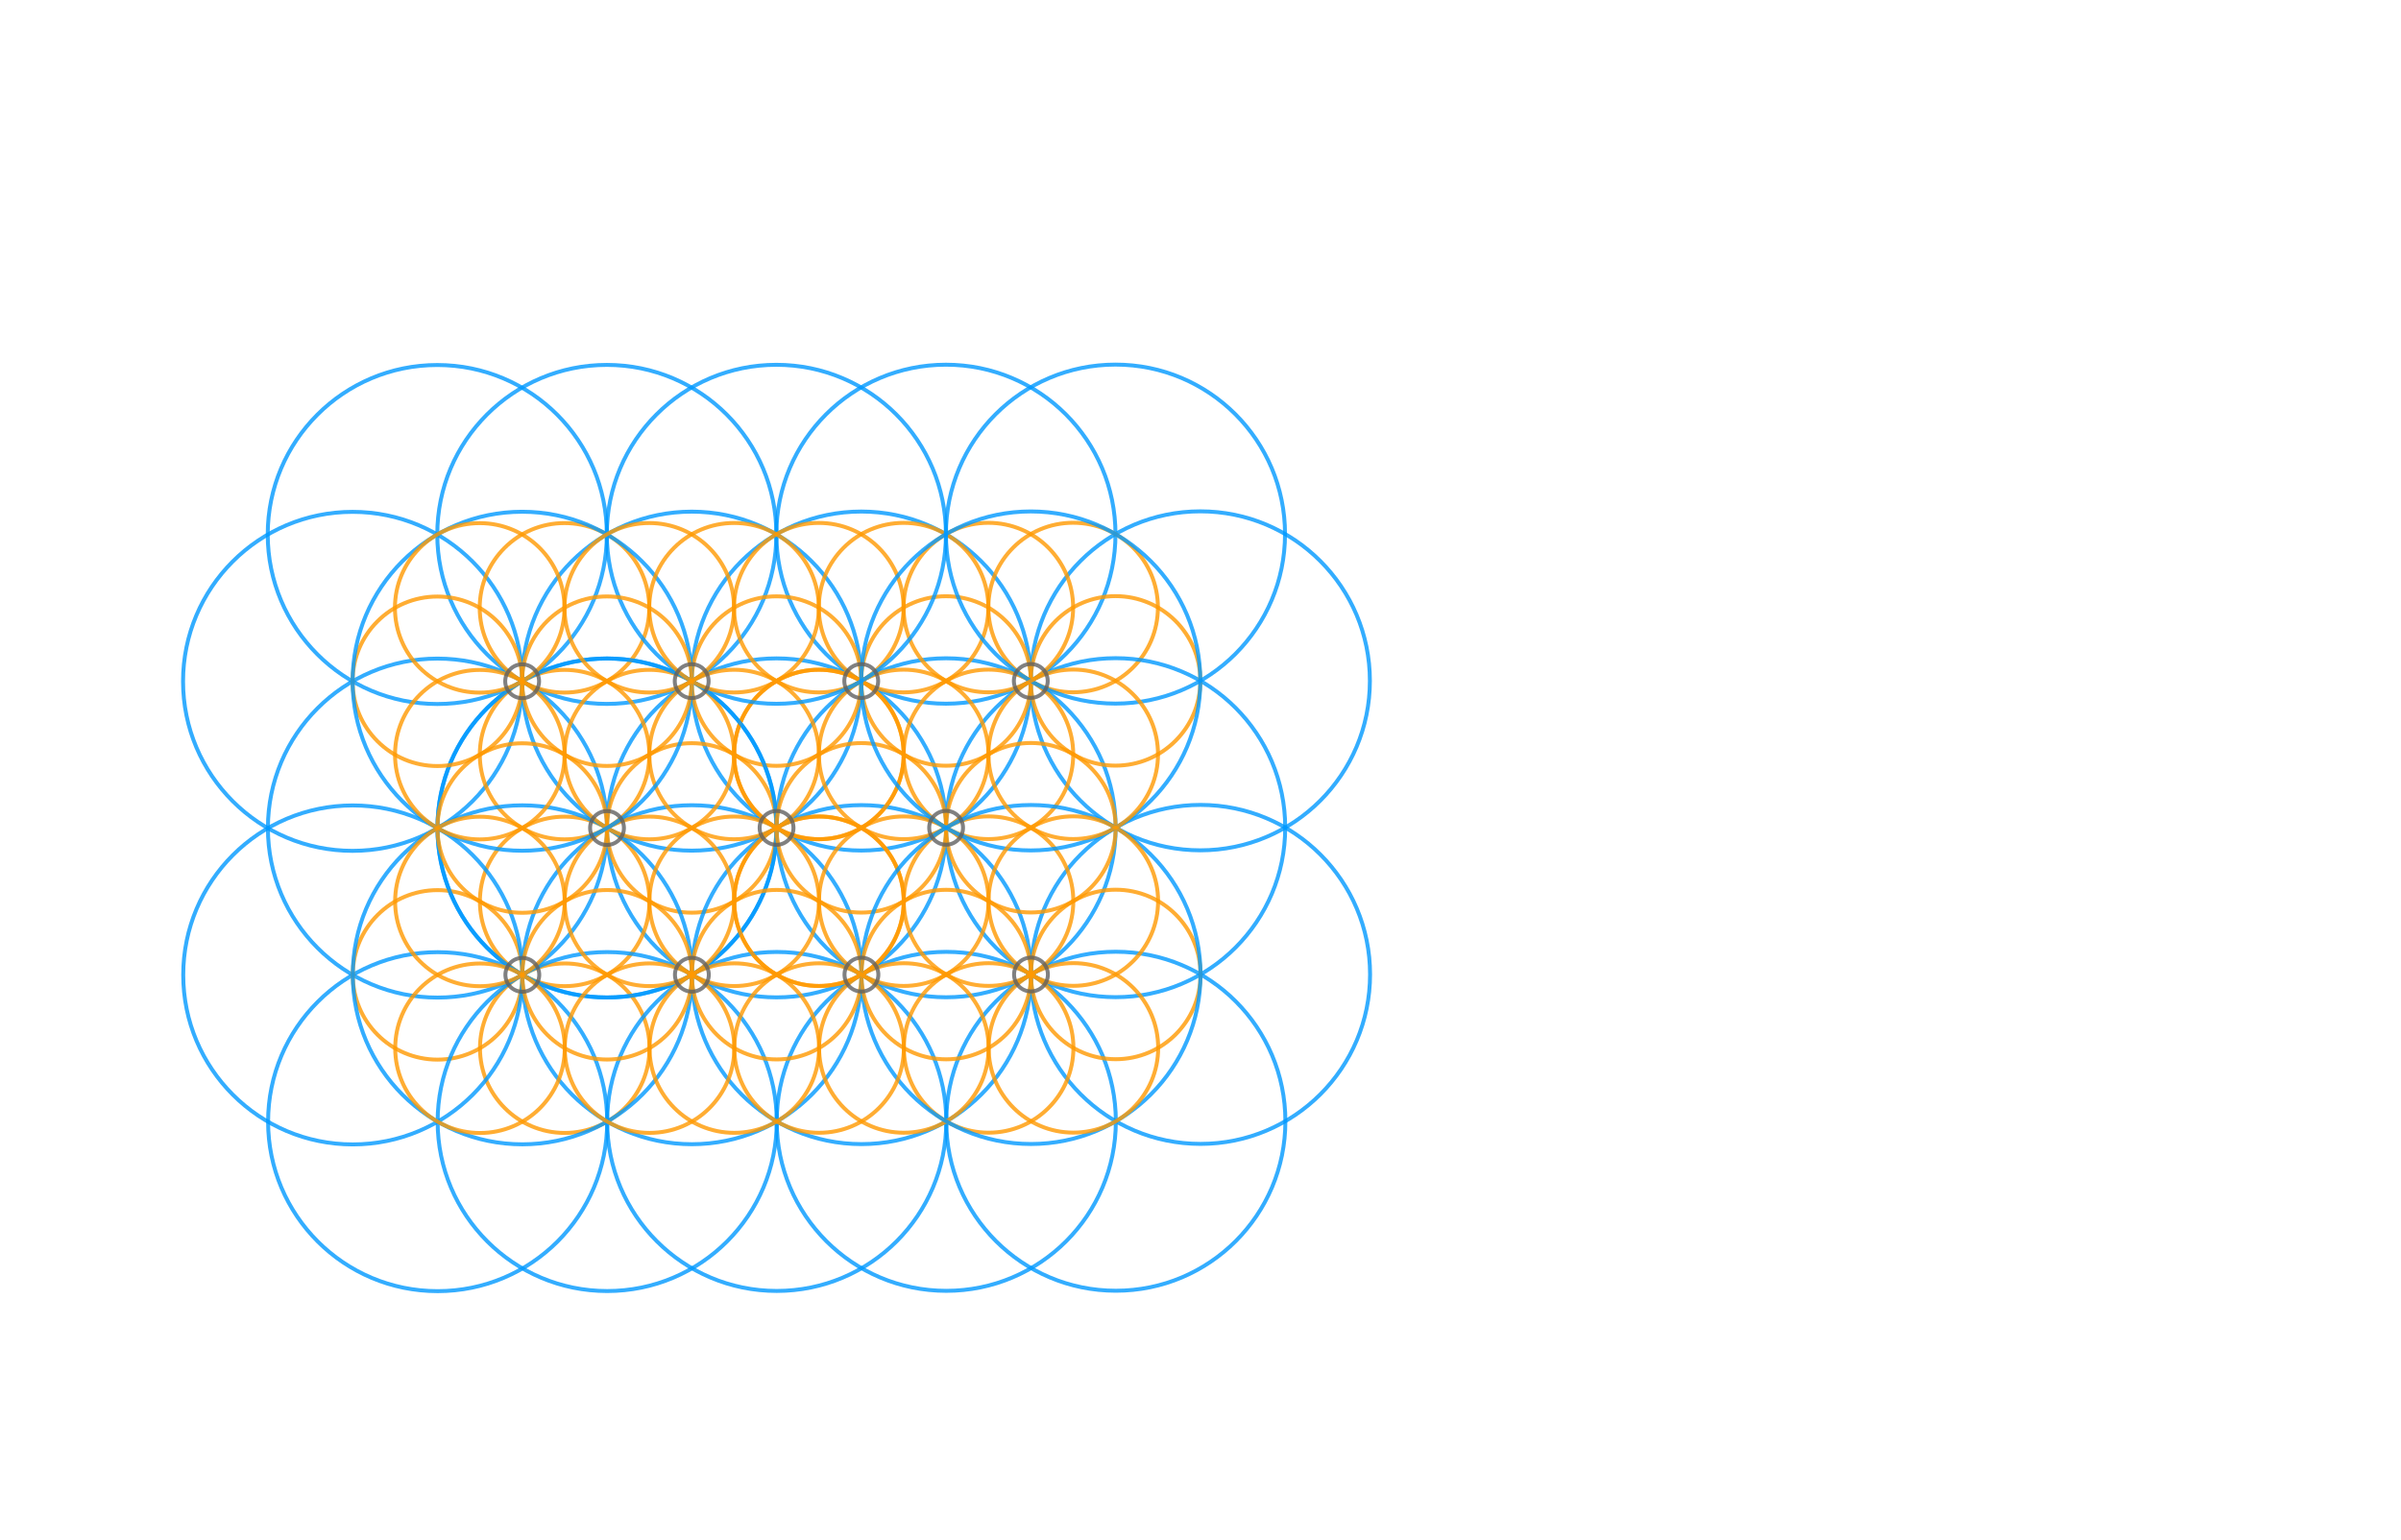 <svg version="1.1" xmlns="http://www.w3.org/2000/svg" xmlns:xlink="http://www.w3.org/1999/xlink" viewBox="0 0 1524 978"><rect x="0" y="0" width="1524" height="978" fill="#333333" stroke="none"/><defs><clipPath id="iFvBIquyscol"><path fill="none" stroke="none" d=" M 0 0 L 1524 0 L 1524 978 L 0 978 L 0 0 Z"/></clipPath></defs><g transform="scale(1,1)" clip-path="url(#iFvBIquyscol)"><g><rect fill="rgb(255,255,255)" stroke="none" x="0" y="0" width="1524" height="978" fill-opacity="1"/><path fill="none" stroke="rgb(0,153,255)" paint-order="fill stroke markers" d=" M 654.282 432.413 C 654.282 491.849 606.099 540.032 546.663 540.032 C 487.227 540.032 439.044 491.849 439.044 432.413 C 439.044 372.976 487.227 324.794 546.663 324.794 C 606.099 324.794 654.282 372.976 654.282 432.413 Z" stroke-opacity="0.8" stroke-linecap="round" stroke-linejoin="round" stroke-miterlimit="10" stroke-width="2.5"/><path fill="none" stroke="rgb(0,153,255)" paint-order="fill stroke markers" d=" M 546.663 432.479 C 546.663 491.915 498.48 540.098 439.044 540.098 C 379.608 540.098 331.425 491.915 331.425 432.479 C 331.425 373.043 379.608 324.86 439.044 324.86 C 498.48 324.86 546.663 373.043 546.663 432.479 Z" stroke-opacity="0.8" stroke-linecap="round" stroke-linejoin="round" stroke-miterlimit="10" stroke-width="2.5"/><path fill="none" stroke="rgb(0,153,255)" paint-order="fill stroke markers" d=" M 600.53 525.647 C 600.53 585.083 552.347 633.266 492.911 633.266 C 433.475 633.266 385.292 585.083 385.292 525.647 C 385.292 466.21 433.475 418.028 492.911 418.028 C 552.347 418.028 600.53 466.21 600.53 525.647 Z" stroke-opacity="0.8" stroke-linecap="round" stroke-linejoin="round" stroke-miterlimit="10" stroke-width="2.5"/><path fill="none" stroke="rgb(0,153,255)" paint-order="fill stroke markers" d=" M 492.911 525.713 C 492.911 585.149 444.728 633.332 385.292 633.332 C 325.855 633.332 277.673 585.149 277.673 525.713 C 277.673 466.277 325.855 418.094 385.292 418.094 C 444.728 418.094 492.911 466.277 492.911 525.713 Z" stroke-opacity="0.8" stroke-linecap="round" stroke-linejoin="round" stroke-miterlimit="10" stroke-width="2.5"/><path fill="none" stroke="rgb(0,153,255)" paint-order="fill stroke markers" d=" M 708.149 525.58 C 708.149 585.017 659.966 633.199 600.53 633.199 C 541.094 633.199 492.911 585.017 492.911 525.58 C 492.911 466.144 541.094 417.961 600.53 417.961 C 659.966 417.961 708.149 466.144 708.149 525.58 Z" stroke-opacity="0.8" stroke-linecap="round" stroke-linejoin="round" stroke-miterlimit="10" stroke-width="2.5"/><path fill="none" stroke="rgb(0,153,255)" paint-order="fill stroke markers" d=" M 546.778 618.881 C 546.778 678.317 498.595 726.5 439.159 726.5 C 379.722 726.5 331.54 678.317 331.54 618.881 C 331.54 559.444 379.722 511.262 439.159 511.262 C 498.595 511.262 546.778 559.444 546.778 618.881 Z" stroke-opacity="0.8" stroke-linecap="round" stroke-linejoin="round" stroke-miterlimit="10" stroke-width="2.5"/><path fill="none" stroke="rgb(0,153,255)" paint-order="fill stroke markers" d=" M 492.796 339.311 C 492.796 398.748 444.613 446.931 385.177 446.931 C 325.741 446.931 277.558 398.748 277.558 339.311 C 277.558 279.875 325.741 231.692 385.177 231.692 C 444.613 231.692 492.796 279.875 492.796 339.311 Z" stroke-opacity="0.8" stroke-linecap="round" stroke-linejoin="round" stroke-miterlimit="10" stroke-width="2.5"/><path fill="none" stroke="rgb(0,153,255)" paint-order="fill stroke markers" d=" M 385.292 525.779 C 385.292 585.216 337.109 633.398 277.673 633.398 C 218.236 633.398 170.054 585.216 170.054 525.779 C 170.054 466.343 218.236 418.16 277.673 418.16 C 337.109 418.16 385.292 466.343 385.292 525.779 Z" stroke-opacity="0.8" stroke-linecap="round" stroke-linejoin="round" stroke-miterlimit="10" stroke-width="2.5"/><path fill="none" stroke="rgb(0,153,255)" paint-order="fill stroke markers" d=" M 331.425 432.612 C 331.425 492.048 283.242 540.231 223.806 540.231 C 164.37 540.231 116.187 492.048 116.187 432.612 C 116.187 373.175 164.37 324.993 223.806 324.993 C 283.242 324.993 331.425 373.175 331.425 432.612 Z" stroke-opacity="0.8" stroke-linecap="round" stroke-linejoin="round" stroke-miterlimit="10" stroke-width="2.5"/><path fill="none" stroke="rgb(0,153,255)" paint-order="fill stroke markers" d=" M 385.177 339.378 C 385.177 398.814 336.994 446.997 277.558 446.997 C 218.122 446.997 169.939 398.814 169.939 339.378 C 169.939 279.941 218.122 231.759 277.558 231.759 C 336.994 231.759 385.177 279.941 385.177 339.378 Z" stroke-opacity="0.8" stroke-linecap="round" stroke-linejoin="round" stroke-miterlimit="10" stroke-width="2.5"/><path fill="none" stroke="rgb(0,153,255)" paint-order="fill stroke markers" d=" M 385.407 712.181 C 385.407 771.617 337.224 819.8 277.788 819.8 C 218.351 819.8 170.169 771.617 170.169 712.181 C 170.169 652.745 218.351 604.562 277.788 604.562 C 337.224 604.562 385.407 652.745 385.407 712.181 Z" stroke-opacity="0.8" stroke-linecap="round" stroke-linejoin="round" stroke-miterlimit="10" stroke-width="2.5"/><path fill="none" stroke="rgb(0,153,255)" paint-order="fill stroke markers" d=" M 708.264 711.982 C 708.264 771.418 660.081 819.601 600.645 819.601 C 541.208 819.601 493.026 771.418 493.026 711.982 C 493.026 652.546 541.208 604.363 600.645 604.363 C 660.081 604.363 708.264 652.546 708.264 711.982 Z" stroke-opacity="0.8" stroke-linecap="round" stroke-linejoin="round" stroke-miterlimit="10" stroke-width="2.5"/><path fill="none" stroke="rgb(0,153,255)" paint-order="fill stroke markers" d=" M 869.635 618.682 C 869.635 678.118 821.452 726.301 762.016 726.301 C 702.579 726.301 654.397 678.118 654.397 618.682 C 654.397 559.245 702.579 511.063 762.016 511.063 C 821.452 511.063 869.635 559.245 869.635 618.682 Z" stroke-opacity="0.8" stroke-linecap="round" stroke-linejoin="round" stroke-miterlimit="10" stroke-width="2.5"/><path fill="none" stroke="rgb(0,153,255)" paint-order="fill stroke markers" d=" M 869.52 432.28 C 869.52 491.716 821.337 539.899 761.901 539.899 C 702.465 539.899 654.282 491.716 654.282 432.28 C 654.282 372.844 702.465 324.661 761.901 324.661 C 821.337 324.661 869.52 372.844 869.52 432.28 Z" stroke-opacity="0.8" stroke-linecap="round" stroke-linejoin="round" stroke-miterlimit="10" stroke-width="2.5"/><path fill="none" stroke="rgb(0,153,255)" paint-order="fill stroke markers" d=" M 708.034 339.179 C 708.034 398.615 659.851 446.798 600.415 446.798 C 540.979 446.798 492.796 398.615 492.796 339.179 C 492.796 279.742 540.979 231.56 600.415 231.56 C 659.851 231.56 708.034 279.742 708.034 339.179 Z" stroke-opacity="0.8" stroke-linecap="round" stroke-linejoin="round" stroke-miterlimit="10" stroke-width="2.5"/><path fill="none" stroke="rgb(255,153,0)" paint-order="fill stroke markers" d=" M 573.596 479.03 C 573.596 508.748 549.505 532.839 519.787 532.839 C 490.069 532.839 465.977 508.748 465.977 479.03 C 465.977 449.312 490.069 425.22 519.787 425.22 C 549.505 425.22 573.596 449.312 573.596 479.03 Z" stroke-opacity="0.8" stroke-linecap="round" stroke-linejoin="round" stroke-miterlimit="10" stroke-width="2.5"/><path fill="none" stroke="rgb(255,153,0)" paint-order="fill stroke markers" d=" M 654.282 432.38 C 654.282 462.098 630.191 486.189 600.472 486.189 C 570.754 486.189 546.663 462.098 546.663 432.38 C 546.663 402.661 570.754 378.57 600.472 378.57 C 630.191 378.57 654.282 402.661 654.282 432.38 Z" stroke-opacity="0.8" stroke-linecap="round" stroke-linejoin="round" stroke-miterlimit="10" stroke-width="2.5"/><path fill="none" stroke="rgb(255,153,0)" paint-order="fill stroke markers" d=" M 573.654 572.231 C 573.654 601.949 549.563 626.04 519.844 626.04 C 490.126 626.04 466.035 601.949 466.035 572.231 C 466.035 542.512 490.126 518.421 519.844 518.421 C 549.563 518.421 573.654 542.512 573.654 572.231 Z" stroke-opacity="0.8" stroke-linecap="round" stroke-linejoin="round" stroke-miterlimit="10" stroke-width="2.5"/><path fill="none" stroke="rgb(255,153,0)" paint-order="fill stroke markers" d=" M 573.539 385.829 C 573.539 415.547 549.448 439.639 519.729 439.639 C 490.011 439.639 465.92 415.547 465.92 385.829 C 465.92 356.111 490.011 332.019 519.729 332.019 C 549.448 332.019 573.539 356.111 573.539 385.829 Z" stroke-opacity="0.8" stroke-linecap="round" stroke-linejoin="round" stroke-miterlimit="10" stroke-width="2.5"/><path fill="none" stroke="rgb(255,153,0)" paint-order="fill stroke markers" d=" M 492.911 525.68 C 492.911 555.398 468.82 579.489 439.101 579.489 C 409.383 579.489 385.292 555.398 385.292 525.68 C 385.292 495.962 409.383 471.87 439.101 471.87 C 468.82 471.87 492.911 495.962 492.911 525.68 Z" stroke-opacity="0.8" stroke-linecap="round" stroke-linejoin="round" stroke-miterlimit="10" stroke-width="2.5"/><path fill="none" stroke="rgb(255,153,0)" paint-order="fill stroke markers" d=" M 412.168 479.129 C 412.168 508.847 388.077 532.939 358.358 532.939 C 328.64 532.939 304.549 508.847 304.549 479.129 C 304.549 449.411 328.64 425.32 358.358 425.32 C 388.077 425.32 412.168 449.411 412.168 479.129 Z" stroke-opacity="0.8" stroke-linecap="round" stroke-linejoin="round" stroke-miterlimit="10" stroke-width="2.5"/><path fill="none" stroke="rgb(255,153,0)" paint-order="fill stroke markers" d=" M 412.11 385.928 C 412.11 415.647 388.019 439.738 358.301 439.738 C 328.583 439.738 304.491 415.647 304.491 385.928 C 304.491 356.21 328.583 332.119 358.301 332.119 C 388.019 332.119 412.11 356.21 412.11 385.928 Z" stroke-opacity="0.8" stroke-linecap="round" stroke-linejoin="round" stroke-miterlimit="10" stroke-width="2.5"/><path fill="none" stroke="rgb(255,153,0)" paint-order="fill stroke markers" d=" M 412.225 572.33 C 412.225 602.048 388.134 626.14 358.416 626.14 C 328.698 626.14 304.606 602.048 304.606 572.33 C 304.606 542.612 328.698 518.521 358.416 518.521 C 388.134 518.521 412.225 542.612 412.225 572.33 Z" stroke-opacity="0.8" stroke-linecap="round" stroke-linejoin="round" stroke-miterlimit="10" stroke-width="2.5"/><path fill="none" stroke="rgb(255,153,0)" paint-order="fill stroke markers" d=" M 412.283 665.531 C 412.283 695.249 388.191 719.34 358.473 719.34 C 328.755 719.34 304.664 695.249 304.664 665.531 C 304.664 635.813 328.755 611.721 358.473 611.721 C 388.191 611.721 412.283 635.813 412.283 665.531 Z" stroke-opacity="0.8" stroke-linecap="round" stroke-linejoin="round" stroke-miterlimit="10" stroke-width="2.5"/><path fill="none" stroke="rgb(255,153,0)" paint-order="fill stroke markers" d=" M 331.54 618.98 C 331.54 648.698 307.448 672.79 277.73 672.79 C 248.012 672.79 223.921 648.698 223.921 618.98 C 223.921 589.262 248.012 565.171 277.73 565.171 C 307.448 565.171 331.54 589.262 331.54 618.98 Z" stroke-opacity="0.8" stroke-linecap="round" stroke-linejoin="round" stroke-miterlimit="10" stroke-width="2.5"/><path fill="none" stroke="rgb(255,153,0)" paint-order="fill stroke markers" d=" M 734.967 385.729 C 734.967 415.448 710.876 439.539 681.158 439.539 C 651.44 439.539 627.348 415.448 627.348 385.729 C 627.348 356.011 651.44 331.92 681.158 331.92 C 710.876 331.92 734.967 356.011 734.967 385.729 Z" stroke-opacity="0.8" stroke-linecap="round" stroke-linejoin="round" stroke-miterlimit="10" stroke-width="2.5"/><path fill="none" stroke="rgb(0,153,255)" paint-order="fill stroke markers" d=" M 654.397 618.814 C 654.397 678.251 606.214 726.433 546.778 726.433 C 487.341 726.433 439.159 678.251 439.159 618.814 C 439.159 559.378 487.341 511.195 546.778 511.195 C 606.214 511.195 654.397 559.378 654.397 618.814 Z" stroke-opacity="0.8" stroke-linecap="round" stroke-linejoin="round" stroke-miterlimit="10" stroke-width="2.5"/><path fill="none" stroke="rgb(0,153,255)" paint-order="fill stroke markers" d=" M 815.768 525.514 C 815.768 584.95 767.585 633.133 708.149 633.133 C 648.713 633.133 600.53 584.95 600.53 525.514 C 600.53 466.078 648.713 417.895 708.149 417.895 C 767.585 417.895 815.768 466.078 815.768 525.514 Z" stroke-opacity="0.8" stroke-linecap="round" stroke-linejoin="round" stroke-miterlimit="10" stroke-width="2.5"/><path fill="none" stroke="rgb(0,153,255)" paint-order="fill stroke markers" d=" M 815.883 711.916 C 815.883 771.352 767.7 819.535 708.264 819.535 C 648.827 819.535 600.645 771.352 600.645 711.916 C 600.645 652.479 648.827 604.297 708.264 604.297 C 767.7 604.297 815.883 652.479 815.883 711.916 Z" stroke-opacity="0.8" stroke-linecap="round" stroke-linejoin="round" stroke-miterlimit="10" stroke-width="2.5"/><path fill="none" stroke="rgb(0,153,255)" paint-order="fill stroke markers" d=" M 493.026 712.115 C 493.026 771.551 444.843 819.734 385.407 819.734 C 325.97 819.734 277.788 771.551 277.788 712.115 C 277.788 652.678 325.97 604.496 385.407 604.496 C 444.843 604.496 493.026 652.678 493.026 712.115 Z" stroke-opacity="0.8" stroke-linecap="round" stroke-linejoin="round" stroke-miterlimit="10" stroke-width="2.5"/><path fill="none" stroke="rgb(0,153,255)" paint-order="fill stroke markers" d=" M 331.54 619.013 C 331.54 678.45 283.357 726.632 223.921 726.632 C 164.484 726.632 116.302 678.45 116.302 619.013 C 116.302 559.577 164.484 511.394 223.921 511.394 C 283.357 511.394 331.54 559.577 331.54 619.013 Z" stroke-opacity="0.8" stroke-linecap="round" stroke-linejoin="round" stroke-miterlimit="10" stroke-width="2.5"/><path fill="none" stroke="rgb(0,153,255)" paint-order="fill stroke markers" d=" M 600.645 712.048 C 600.645 771.485 552.462 819.667 493.026 819.667 C 433.589 819.667 385.407 771.485 385.407 712.048 C 385.407 652.612 433.589 604.429 493.026 604.429 C 552.462 604.429 600.645 652.612 600.645 712.048 Z" stroke-opacity="0.8" stroke-linecap="round" stroke-linejoin="round" stroke-miterlimit="10" stroke-width="2.5"/><path fill="none" stroke="rgb(0,153,255)" paint-order="fill stroke markers" d=" M 439.159 618.947 C 439.159 678.383 390.976 726.566 331.54 726.566 C 272.103 726.566 223.921 678.383 223.921 618.947 C 223.921 559.511 272.103 511.328 331.54 511.328 C 390.976 511.328 439.159 559.511 439.159 618.947 Z" stroke-opacity="0.8" stroke-linecap="round" stroke-linejoin="round" stroke-miterlimit="10" stroke-width="2.5"/><path fill="none" stroke="rgb(255,153,0)" paint-order="fill stroke markers" d=" M 546.663 432.446 C 546.663 462.164 522.572 486.255 492.853 486.255 C 463.135 486.255 439.044 462.164 439.044 432.446 C 439.044 402.728 463.135 378.636 492.853 378.636 C 522.572 378.636 546.663 402.728 546.663 432.446 Z" stroke-opacity="0.8" stroke-linecap="round" stroke-linejoin="round" stroke-miterlimit="10" stroke-width="2.5"/><path fill="none" stroke="rgb(255,153,0)" paint-order="fill stroke markers" d=" M 465.977 479.096 C 465.977 508.814 441.886 532.906 412.168 532.906 C 382.45 532.906 358.358 508.814 358.358 479.096 C 358.358 449.378 382.45 425.287 412.168 425.287 C 441.886 425.287 465.977 449.378 465.977 479.096 Z" stroke-opacity="0.8" stroke-linecap="round" stroke-linejoin="round" stroke-miterlimit="10" stroke-width="2.5"/><path fill="none" stroke="rgb(255,153,0)" paint-order="fill stroke markers" d=" M 573.596 479.03 C 573.596 508.748 549.505 532.839 519.787 532.839 C 490.069 532.839 465.977 508.748 465.977 479.03 C 465.977 449.312 490.069 425.22 519.787 425.22 C 549.505 425.22 573.596 449.312 573.596 479.03 Z" stroke-opacity="0.8" stroke-linecap="round" stroke-linejoin="round" stroke-miterlimit="10" stroke-width="2.5"/><path fill="none" stroke="rgb(0,153,255)" paint-order="fill stroke markers" d=" M 492.911 525.713 C 492.911 585.149 444.728 633.332 385.292 633.332 C 325.855 633.332 277.673 585.149 277.673 525.713 C 277.673 466.277 325.855 418.094 385.292 418.094 C 444.728 418.094 492.911 466.277 492.911 525.713 Z" stroke-opacity="0.8" stroke-linecap="round" stroke-linejoin="round" stroke-miterlimit="10" stroke-width="2.5"/><path fill="none" stroke="rgb(255,153,0)" paint-order="fill stroke markers" d=" M 519.787 479.063 C 519.787 508.781 495.696 532.872 465.977 532.872 C 436.259 532.872 412.168 508.781 412.168 479.063 C 412.168 449.345 436.259 425.253 465.977 425.253 C 495.696 425.253 519.787 449.345 519.787 479.063 Z" stroke-opacity="0.8" stroke-linecap="round" stroke-linejoin="round" stroke-miterlimit="10" stroke-width="2.5"/><path fill="none" stroke="rgb(255,153,0)" paint-order="fill stroke markers" d=" M 466.035 572.297 C 466.035 602.015 441.944 626.106 412.225 626.106 C 382.507 626.106 358.416 602.015 358.416 572.297 C 358.416 542.579 382.507 518.487 412.225 518.487 C 441.944 518.487 466.035 542.579 466.035 572.297 Z" stroke-opacity="0.8" stroke-linecap="round" stroke-linejoin="round" stroke-miterlimit="10" stroke-width="2.5"/><path fill="none" stroke="rgb(255,153,0)" paint-order="fill stroke markers" d=" M 519.844 572.264 C 519.844 601.982 495.753 626.073 466.035 626.073 C 436.317 626.073 412.225 601.982 412.225 572.264 C 412.225 542.546 436.317 518.454 466.035 518.454 C 495.753 518.454 519.844 542.546 519.844 572.264 Z" stroke-opacity="0.8" stroke-linecap="round" stroke-linejoin="round" stroke-miterlimit="10" stroke-width="2.5"/><path fill="none" stroke="rgb(255,153,0)" paint-order="fill stroke markers" d=" M 573.654 572.231 C 573.654 601.949 549.563 626.04 519.844 626.04 C 490.126 626.04 466.035 601.949 466.035 572.231 C 466.035 542.512 490.126 518.421 519.844 518.421 C 549.563 518.421 573.654 542.512 573.654 572.231 Z" stroke-opacity="0.8" stroke-linecap="round" stroke-linejoin="round" stroke-miterlimit="10" stroke-width="2.5"/><path fill="none" stroke="rgb(255,153,0)" paint-order="fill stroke markers" d=" M 600.53 525.614 C 600.53 555.332 576.439 579.423 546.72 579.423 C 517.002 579.423 492.911 555.332 492.911 525.614 C 492.911 495.895 517.002 471.804 546.72 471.804 C 576.439 471.804 600.53 495.895 600.53 525.614 Z" stroke-opacity="0.8" stroke-linecap="round" stroke-linejoin="round" stroke-miterlimit="10" stroke-width="2.5"/><path fill="none" stroke="rgb(255,153,0)" paint-order="fill stroke markers" d=" M 681.273 572.164 C 681.273 601.882 657.182 625.974 627.463 625.974 C 597.745 625.974 573.654 601.882 573.654 572.164 C 573.654 542.446 597.745 518.355 627.463 518.355 C 657.182 518.355 681.273 542.446 681.273 572.164 Z" stroke-opacity="0.8" stroke-linecap="round" stroke-linejoin="round" stroke-miterlimit="10" stroke-width="2.5"/><path fill="none" stroke="rgb(255,153,0)" paint-order="fill stroke markers" d=" M 681.215 478.963 C 681.215 508.682 657.124 532.773 627.406 532.773 C 597.688 532.773 573.596 508.682 573.596 478.963 C 573.596 449.245 597.688 425.154 627.406 425.154 C 657.124 425.154 681.215 449.245 681.215 478.963 Z" stroke-opacity="0.8" stroke-linecap="round" stroke-linejoin="round" stroke-miterlimit="10" stroke-width="2.5"/><path fill="none" stroke="rgb(255,153,0)" paint-order="fill stroke markers" d=" M 681.158 385.763 C 681.158 415.481 657.067 439.572 627.348 439.572 C 597.63 439.572 573.539 415.481 573.539 385.763 C 573.539 356.044 597.63 331.953 627.348 331.953 C 657.067 331.953 681.158 356.044 681.158 385.763 Z" stroke-opacity="0.8" stroke-linecap="round" stroke-linejoin="round" stroke-miterlimit="10" stroke-width="2.5"/><path fill="none" stroke="rgb(255,153,0)" paint-order="fill stroke markers" d=" M 761.901 432.313 C 761.901 462.031 737.81 486.123 708.091 486.123 C 678.373 486.123 654.282 462.031 654.282 432.313 C 654.282 402.595 678.373 378.504 708.091 378.504 C 737.81 378.504 761.901 402.595 761.901 432.313 Z" stroke-opacity="0.8" stroke-linecap="round" stroke-linejoin="round" stroke-miterlimit="10" stroke-width="2.5"/><path fill="none" stroke="rgb(255,153,0)" paint-order="fill stroke markers" d=" M 627.348 385.796 C 627.348 415.514 603.257 439.605 573.539 439.605 C 543.821 439.605 519.729 415.514 519.729 385.796 C 519.729 356.078 543.821 331.986 573.539 331.986 C 603.257 331.986 627.348 356.078 627.348 385.796 Z" stroke-opacity="0.8" stroke-linecap="round" stroke-linejoin="round" stroke-miterlimit="10" stroke-width="2.5"/><path fill="none" stroke="rgb(255,153,0)" paint-order="fill stroke markers" d=" M 627.406 478.997 C 627.406 508.715 603.315 532.806 573.596 532.806 C 543.878 532.806 519.787 508.715 519.787 478.997 C 519.787 449.278 543.878 425.187 573.596 425.187 C 603.315 425.187 627.406 449.278 627.406 478.997 Z" stroke-opacity="0.8" stroke-linecap="round" stroke-linejoin="round" stroke-miterlimit="10" stroke-width="2.5"/><path fill="none" stroke="rgb(255,153,0)" paint-order="fill stroke markers" d=" M 708.149 525.547 C 708.149 555.265 684.058 579.357 654.339 579.357 C 624.621 579.357 600.53 555.265 600.53 525.547 C 600.53 495.829 624.621 471.738 654.339 471.738 C 684.058 471.738 708.149 495.829 708.149 525.547 Z" stroke-opacity="0.8" stroke-linecap="round" stroke-linejoin="round" stroke-miterlimit="10" stroke-width="2.5"/><path fill="none" stroke="rgb(255,153,0)" paint-order="fill stroke markers" d=" M 627.463 572.197 C 627.463 601.916 603.372 626.007 573.654 626.007 C 543.936 626.007 519.844 601.916 519.844 572.197 C 519.844 542.479 543.936 518.388 573.654 518.388 C 603.372 518.388 627.463 542.479 627.463 572.197 Z" stroke-opacity="0.8" stroke-linecap="round" stroke-linejoin="round" stroke-miterlimit="10" stroke-width="2.5"/><path fill="none" stroke="rgb(255,153,0)" paint-order="fill stroke markers" d=" M 385.292 525.746 C 385.292 555.464 361.201 579.556 331.482 579.556 C 301.764 579.556 277.673 555.464 277.673 525.746 C 277.673 496.028 301.764 471.937 331.482 471.937 C 361.201 471.937 385.292 496.028 385.292 525.746 Z" stroke-opacity="0.8" stroke-linecap="round" stroke-linejoin="round" stroke-miterlimit="10" stroke-width="2.5"/><path fill="none" stroke="rgb(255,153,0)" paint-order="fill stroke markers" d=" M 331.425 432.579 C 331.425 462.297 307.334 486.388 277.615 486.388 C 247.897 486.388 223.806 462.297 223.806 432.579 C 223.806 402.86 247.897 378.769 277.615 378.769 C 307.334 378.769 331.425 402.86 331.425 432.579 Z" stroke-opacity="0.8" stroke-linecap="round" stroke-linejoin="round" stroke-miterlimit="10" stroke-width="2.5"/><path fill="none" stroke="rgb(0,153,255)" paint-order="fill stroke markers" d=" M 815.653 339.113 C 815.653 398.549 767.47 446.732 708.034 446.732 C 648.598 446.732 600.415 398.549 600.415 339.113 C 600.415 279.676 648.598 231.493 708.034 231.493 C 767.47 231.493 815.653 279.676 815.653 339.113 Z" stroke-opacity="0.8" stroke-linecap="round" stroke-linejoin="round" stroke-miterlimit="10" stroke-width="2.5"/><path fill="none" stroke="rgb(0,153,255)" paint-order="fill stroke markers" d=" M 600.415 339.245 C 600.415 398.682 552.232 446.864 492.796 446.864 C 433.36 446.864 385.177 398.682 385.177 339.245 C 385.177 279.809 433.36 231.626 492.796 231.626 C 552.232 231.626 600.415 279.809 600.415 339.245 Z" stroke-opacity="0.8" stroke-linecap="round" stroke-linejoin="round" stroke-miterlimit="10" stroke-width="2.5"/><path fill="none" stroke="rgb(0,153,255)" paint-order="fill stroke markers" d=" M 761.901 432.346 C 761.901 491.783 713.718 539.966 654.282 539.966 C 594.846 539.966 546.663 491.783 546.663 432.346 C 546.663 372.91 594.846 324.727 654.282 324.727 C 713.718 324.727 761.901 372.91 761.901 432.346 Z" stroke-opacity="0.8" stroke-linecap="round" stroke-linejoin="round" stroke-miterlimit="10" stroke-width="2.5"/><path fill="none" stroke="rgb(0,153,255)" paint-order="fill stroke markers" d=" M 439.044 432.545 C 439.044 491.982 390.861 540.165 331.425 540.165 C 271.989 540.165 223.806 491.982 223.806 432.545 C 223.806 373.109 271.989 324.926 331.425 324.926 C 390.861 324.926 439.044 373.109 439.044 432.545 Z" stroke-opacity="0.8" stroke-linecap="round" stroke-linejoin="round" stroke-miterlimit="10" stroke-width="2.5"/><path fill="none" stroke="rgb(255,153,0)" paint-order="fill stroke markers" d=" M 465.92 385.895 C 465.92 415.613 441.829 439.705 412.11 439.705 C 382.392 439.705 358.301 415.613 358.301 385.895 C 358.301 356.177 382.392 332.086 412.11 332.086 C 441.829 332.086 465.92 356.177 465.92 385.895 Z" stroke-opacity="0.8" stroke-linecap="round" stroke-linejoin="round" stroke-miterlimit="10" stroke-width="2.5"/><path fill="none" stroke="rgb(255,153,0)" paint-order="fill stroke markers" d=" M 439.044 432.512 C 439.044 462.23 414.953 486.322 385.234 486.322 C 355.516 486.322 331.425 462.23 331.425 432.512 C 331.425 402.794 355.516 378.703 385.234 378.703 C 414.953 378.703 439.044 402.794 439.044 432.512 Z" stroke-opacity="0.8" stroke-linecap="round" stroke-linejoin="round" stroke-miterlimit="10" stroke-width="2.5"/><path fill="none" stroke="rgb(255,153,0)" paint-order="fill stroke markers" d=" M 519.729 385.862 C 519.729 415.58 495.638 439.672 465.92 439.672 C 436.202 439.672 412.11 415.58 412.11 385.862 C 412.11 356.144 436.202 332.053 465.92 332.053 C 495.638 332.053 519.729 356.144 519.729 385.862 Z" stroke-opacity="0.8" stroke-linecap="round" stroke-linejoin="round" stroke-miterlimit="10" stroke-width="2.5"/><path fill="none" stroke="rgb(255,153,0)" paint-order="fill stroke markers" d=" M 627.521 665.398 C 627.521 695.116 603.429 719.208 573.711 719.208 C 543.993 719.208 519.902 695.116 519.902 665.398 C 519.902 635.68 543.993 611.589 573.711 611.589 C 603.429 611.589 627.521 635.68 627.521 665.398 Z" stroke-opacity="0.8" stroke-linecap="round" stroke-linejoin="round" stroke-miterlimit="10" stroke-width="2.5"/><path fill="none" stroke="rgb(255,153,0)" paint-order="fill stroke markers" d=" M 519.902 665.465 C 519.902 695.183 495.81 719.274 466.092 719.274 C 436.374 719.274 412.283 695.183 412.283 665.465 C 412.283 635.746 436.374 611.655 466.092 611.655 C 495.81 611.655 519.902 635.746 519.902 665.465 Z" stroke-opacity="0.8" stroke-linecap="round" stroke-linejoin="round" stroke-miterlimit="10" stroke-width="2.5"/><path fill="none" stroke="rgb(255,153,0)" paint-order="fill stroke markers" d=" M 681.33 665.365 C 681.33 695.083 657.239 719.175 627.521 719.175 C 597.803 719.175 573.711 695.083 573.711 665.365 C 573.711 635.647 597.803 611.556 627.521 611.556 C 657.239 611.556 681.33 635.647 681.33 665.365 Z" stroke-opacity="0.8" stroke-linecap="round" stroke-linejoin="round" stroke-miterlimit="10" stroke-width="2.5"/><path fill="none" stroke="rgb(255,153,0)" paint-order="fill stroke markers" d=" M 546.778 618.848 C 546.778 648.566 522.686 672.657 492.968 672.657 C 463.25 672.657 439.159 648.566 439.159 618.848 C 439.159 589.129 463.25 565.038 492.968 565.038 C 522.686 565.038 546.778 589.129 546.778 618.848 Z" stroke-opacity="0.8" stroke-linecap="round" stroke-linejoin="round" stroke-miterlimit="10" stroke-width="2.5"/><path fill="none" stroke="rgb(255,153,0)" paint-order="fill stroke markers" d=" M 762.016 618.715 C 762.016 648.433 737.925 672.524 708.206 672.524 C 678.488 672.524 654.397 648.433 654.397 618.715 C 654.397 588.997 678.488 564.905 708.206 564.905 C 737.925 564.905 762.016 588.997 762.016 618.715 Z" stroke-opacity="0.8" stroke-linecap="round" stroke-linejoin="round" stroke-miterlimit="10" stroke-width="2.5"/><path fill="none" stroke="rgb(255,153,0)" paint-order="fill stroke markers" d=" M 439.159 618.914 C 439.159 648.632 415.067 672.723 385.349 672.723 C 355.631 672.723 331.54 648.632 331.54 618.914 C 331.54 589.196 355.631 565.104 385.349 565.104 C 415.067 565.104 439.159 589.196 439.159 618.914 Z" stroke-opacity="0.8" stroke-linecap="round" stroke-linejoin="round" stroke-miterlimit="10" stroke-width="2.5"/><path fill="none" stroke="rgb(255,153,0)" paint-order="fill stroke markers" d=" M 466.092 665.498 C 466.092 695.216 442.001 719.307 412.283 719.307 C 382.565 719.307 358.473 695.216 358.473 665.498 C 358.473 635.78 382.565 611.688 412.283 611.688 C 442.001 611.688 466.092 635.78 466.092 665.498 Z" stroke-opacity="0.8" stroke-linecap="round" stroke-linejoin="round" stroke-miterlimit="10" stroke-width="2.5"/><path fill="none" stroke="rgb(255,153,0)" paint-order="fill stroke markers" d=" M 358.473 665.564 C 358.473 695.282 334.382 719.374 304.664 719.374 C 274.946 719.374 250.854 695.282 250.854 665.564 C 250.854 635.846 274.946 611.755 304.664 611.755 C 334.382 611.755 358.473 635.846 358.473 665.564 Z" stroke-opacity="0.8" stroke-linecap="round" stroke-linejoin="round" stroke-miterlimit="10" stroke-width="2.5"/><path fill="none" stroke="rgb(255,153,0)" paint-order="fill stroke markers" d=" M 358.416 572.363 C 358.416 602.081 334.324 626.173 304.606 626.173 C 274.888 626.173 250.797 602.081 250.797 572.363 C 250.797 542.645 274.888 518.554 304.606 518.554 C 334.324 518.554 358.416 542.645 358.416 572.363 Z" stroke-opacity="0.8" stroke-linecap="round" stroke-linejoin="round" stroke-miterlimit="10" stroke-width="2.5"/><path fill="none" stroke="rgb(255,153,0)" paint-order="fill stroke markers" d=" M 358.358 479.162 C 358.358 508.881 334.267 532.972 304.549 532.972 C 274.831 532.972 250.739 508.881 250.739 479.162 C 250.739 449.444 274.831 425.353 304.549 425.353 C 334.267 425.353 358.358 449.444 358.358 479.162 Z" stroke-opacity="0.8" stroke-linecap="round" stroke-linejoin="round" stroke-miterlimit="10" stroke-width="2.5"/><path fill="none" stroke="rgb(255,153,0)" paint-order="fill stroke markers" d=" M 358.301 385.962 C 358.301 415.68 334.21 439.771 304.491 439.771 C 274.773 439.771 250.682 415.68 250.682 385.962 C 250.682 356.243 274.773 332.152 304.491 332.152 C 334.21 332.152 358.301 356.243 358.301 385.962 Z" stroke-opacity="0.8" stroke-linecap="round" stroke-linejoin="round" stroke-miterlimit="10" stroke-width="2.5"/><path fill="none" stroke="rgb(0,153,255)" paint-order="fill stroke markers" d=" M 762.016 618.748 C 762.016 678.184 713.833 726.367 654.397 726.367 C 594.96 726.367 546.778 678.184 546.778 618.748 C 546.778 559.312 594.96 511.129 654.397 511.129 C 713.833 511.129 762.016 559.312 762.016 618.748 Z" stroke-opacity="0.8" stroke-linecap="round" stroke-linejoin="round" stroke-miterlimit="10" stroke-width="2.5"/><path fill="none" stroke="rgb(255,153,0)" paint-order="fill stroke markers" d=" M 654.397 618.781 C 654.397 648.499 630.306 672.591 600.587 672.591 C 570.869 672.591 546.778 648.499 546.778 618.781 C 546.778 589.063 570.869 564.972 600.587 564.972 C 630.306 564.972 654.397 589.063 654.397 618.781 Z" stroke-opacity="0.8" stroke-linecap="round" stroke-linejoin="round" stroke-miterlimit="10" stroke-width="2.5"/><path fill="none" stroke="rgb(255,153,0)" paint-order="fill stroke markers" d=" M 573.711 665.431 C 573.711 695.15 549.62 719.241 519.902 719.241 C 490.184 719.241 466.092 695.15 466.092 665.431 C 466.092 635.713 490.184 611.622 519.902 611.622 C 549.62 611.622 573.711 635.713 573.711 665.431 Z" stroke-opacity="0.8" stroke-linecap="round" stroke-linejoin="round" stroke-miterlimit="10" stroke-width="2.5"/><path fill="none" stroke="rgb(255,153,0)" paint-order="fill stroke markers" d=" M 735.14 665.332 C 735.14 695.05 711.048 719.141 681.33 719.141 C 651.612 719.141 627.521 695.05 627.521 665.332 C 627.521 635.614 651.612 611.522 681.33 611.522 C 711.048 611.522 735.14 635.614 735.14 665.332 Z" stroke-opacity="0.8" stroke-linecap="round" stroke-linejoin="round" stroke-miterlimit="10" stroke-width="2.5"/><path fill="none" stroke="rgb(255,153,0)" paint-order="fill stroke markers" d=" M 735.082 572.131 C 735.082 601.849 710.991 625.941 681.273 625.941 C 651.555 625.941 627.463 601.849 627.463 572.131 C 627.463 542.413 651.555 518.322 681.273 518.322 C 710.991 518.322 735.082 542.413 735.082 572.131 Z" stroke-opacity="0.8" stroke-linecap="round" stroke-linejoin="round" stroke-miterlimit="10" stroke-width="2.5"/><path fill="none" stroke="rgb(255,153,0)" paint-order="fill stroke markers" d=" M 735.025 478.93 C 735.025 508.648 710.934 532.74 681.215 532.74 C 651.497 532.74 627.406 508.648 627.406 478.93 C 627.406 449.212 651.497 425.121 681.215 425.121 C 710.934 425.121 735.025 449.212 735.025 478.93 Z" stroke-opacity="0.8" stroke-linecap="round" stroke-linejoin="round" stroke-miterlimit="10" stroke-width="2.5"/><path fill="none" stroke="rgb(97,97,97)" paint-order="fill stroke markers" d=" M 557.406 432.413 C 557.406 438.346 552.596 443.156 546.663 443.156 C 540.73 443.156 535.92 438.346 535.92 432.413 C 535.92 426.48 540.73 421.67 546.663 421.67 C 552.596 421.67 557.406 426.48 557.406 432.413 Z" stroke-opacity="0.8" stroke-linecap="round" stroke-linejoin="round" stroke-miterlimit="10" stroke-width="2.5"/><path fill="none" stroke="rgb(97,97,97)" paint-order="fill stroke markers" d=" M 503.654 525.647 C 503.654 531.58 498.844 536.39 492.911 536.39 C 486.978 536.39 482.168 531.58 482.168 525.647 C 482.168 519.714 486.978 514.904 492.911 514.904 C 498.844 514.904 503.654 519.714 503.654 525.647 Z" stroke-opacity="0.8" stroke-linecap="round" stroke-linejoin="round" stroke-miterlimit="10" stroke-width="2.5"/><path fill="none" stroke="rgb(97,97,97)" paint-order="fill stroke markers" d=" M 449.787 432.479 C 449.787 438.412 444.977 443.222 439.044 443.222 C 433.111 443.222 428.301 438.412 428.301 432.479 C 428.301 426.546 433.111 421.736 439.044 421.736 C 444.977 421.736 449.787 426.546 449.787 432.479 Z" stroke-opacity="0.8" stroke-linecap="round" stroke-linejoin="round" stroke-miterlimit="10" stroke-width="2.5"/><path fill="none" stroke="rgb(97,97,97)" paint-order="fill stroke markers" d=" M 396.035 525.713 C 396.035 531.646 391.225 536.456 385.292 536.456 C 379.359 536.456 374.549 531.646 374.549 525.713 C 374.549 519.78 379.359 514.97 385.292 514.97 C 391.225 514.97 396.035 519.78 396.035 525.713 Z" stroke-opacity="0.8" stroke-linecap="round" stroke-linejoin="round" stroke-miterlimit="10" stroke-width="2.5"/><path fill="none" stroke="rgb(97,97,97)" paint-order="fill stroke markers" d=" M 449.902 618.881 C 449.902 624.814 445.092 629.624 439.159 629.624 C 433.226 629.624 428.416 624.814 428.416 618.881 C 428.416 612.948 433.226 608.138 439.159 608.138 C 445.092 608.138 449.902 612.948 449.902 618.881 Z" stroke-opacity="0.8" stroke-linecap="round" stroke-linejoin="round" stroke-miterlimit="10" stroke-width="2.5"/><path fill="none" stroke="rgb(97,97,97)" paint-order="fill stroke markers" d=" M 557.521 618.814 C 557.521 624.748 552.711 629.557 546.778 629.557 C 540.845 629.557 536.035 624.748 536.035 618.814 C 536.035 612.881 540.845 608.072 546.778 608.072 C 552.711 608.072 557.521 612.881 557.521 618.814 Z" stroke-opacity="0.8" stroke-linecap="round" stroke-linejoin="round" stroke-miterlimit="10" stroke-width="2.5"/><path fill="none" stroke="rgb(97,97,97)" paint-order="fill stroke markers" d=" M 611.273 525.58 C 611.273 531.514 606.463 536.323 600.53 536.323 C 594.597 536.323 589.787 531.514 589.787 525.58 C 589.787 519.647 594.597 514.838 600.53 514.838 C 606.463 514.838 611.273 519.647 611.273 525.58 Z" stroke-opacity="0.8" stroke-linecap="round" stroke-linejoin="round" stroke-miterlimit="10" stroke-width="2.5"/><path fill="none" stroke="rgb(97,97,97)" paint-order="fill stroke markers" d=" M 342.168 432.545 C 342.168 438.479 337.358 443.288 331.425 443.288 C 325.492 443.288 320.682 438.479 320.682 432.545 C 320.682 426.612 325.492 421.803 331.425 421.803 C 337.358 421.803 342.168 426.612 342.168 432.545 Z" stroke-opacity="0.8" stroke-linecap="round" stroke-linejoin="round" stroke-miterlimit="10" stroke-width="2.5"/><path fill="none" stroke="rgb(97,97,97)" paint-order="fill stroke markers" d=" M 342.283 618.947 C 342.283 624.88 337.473 629.69 331.54 629.69 C 325.607 629.69 320.797 624.88 320.797 618.947 C 320.797 613.014 325.607 608.204 331.54 608.204 C 337.473 608.204 342.283 613.014 342.283 618.947 Z" stroke-opacity="0.8" stroke-linecap="round" stroke-linejoin="round" stroke-miterlimit="10" stroke-width="2.5"/><path fill="none" stroke="rgb(97,97,97)" paint-order="fill stroke markers" d=" M 665.14 618.748 C 665.14 624.681 660.33 629.491 654.397 629.491 C 648.464 629.491 643.654 624.681 643.654 618.748 C 643.654 612.815 648.464 608.005 654.397 608.005 C 660.33 608.005 665.14 612.815 665.14 618.748 Z" stroke-opacity="0.8" stroke-linecap="round" stroke-linejoin="round" stroke-miterlimit="10" stroke-width="2.5"/><path fill="none" stroke="rgb(97,97,97)" paint-order="fill stroke markers" d=" M 665.025 432.346 C 665.025 438.28 660.215 443.089 654.282 443.089 C 648.349 443.089 643.539 438.28 643.539 432.346 C 643.539 426.413 648.349 421.604 654.282 421.604 C 660.215 421.604 665.025 426.413 665.025 432.346 Z" stroke-opacity="0.8" stroke-linecap="round" stroke-linejoin="round" stroke-miterlimit="10" stroke-width="2.5"/></g></g></svg>